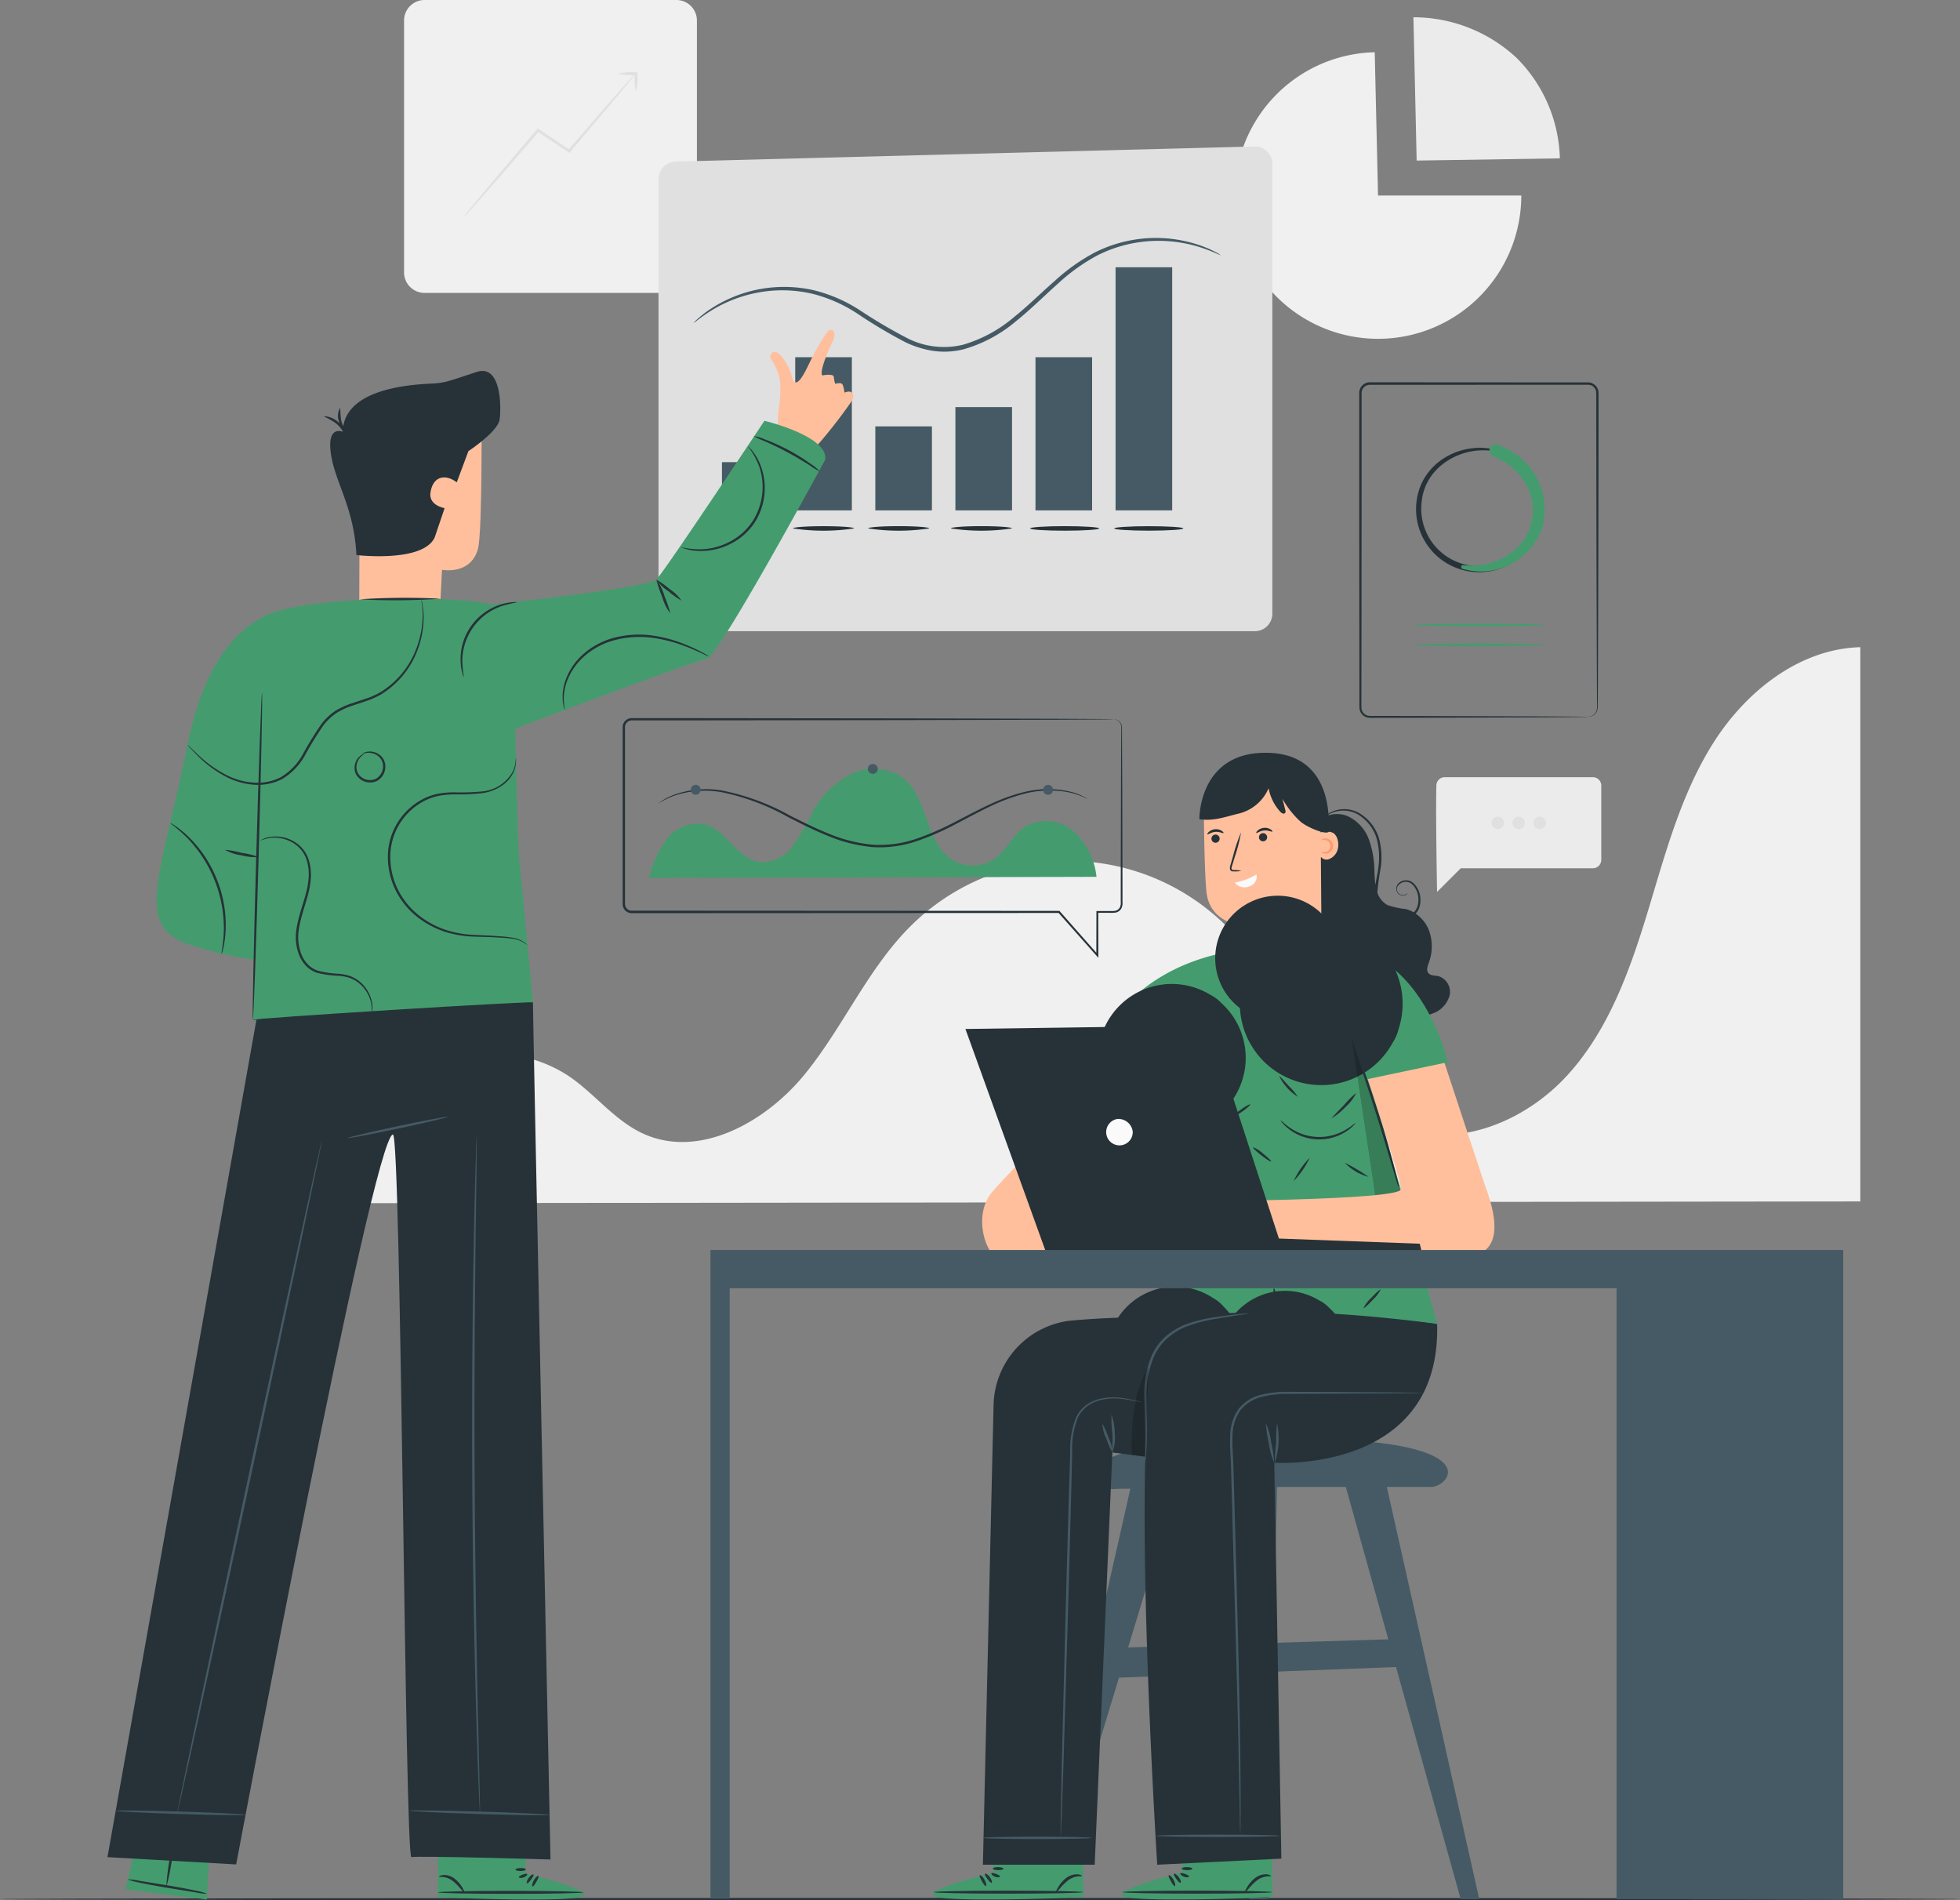 <svg xmlns="http://www.w3.org/2000/svg" width="262.49" height="254.453" viewBox="0 0 262.49 254.453">
  <rect x="0" y="0" width="262.49" height="254.453" fill="#808080" stroke="none"/>
  <g id="Grupo_973149" data-name="Grupo 973149" transform="translate(-713.305 -3548.519)">
    <g id="Grupo_973019" data-name="Grupo 973019" transform="translate(767.418 3548.519)">
      <path id="Rectángulo_308728" data-name="Rectángulo 308728" d="M2.746,0H36.474A2.746,2.746,0,0,1,39.22,2.746V36.475a2.746,2.746,0,0,1-2.746,2.746H2.747A2.747,2.747,0,0,1,0,36.474V2.746A2.746,2.746,0,0,1,2.746,0Z" fill="#f0f0f0"/>
      <path id="Trazado_650171" data-name="Trazado 650171" d="M835.031,3563.895h-.047a7.791,7.791,0,0,0-2.406.19,6.782,6.782,0,0,0,2.155.187c-.122.126-.3.313-.519.557l-1.907,2.139-6.277,7.225-2.65-1.772-1.372-.913-.139-.093-.109.127c-2.8,3.277-5.281,6.2-7.05,8.319l-2.073,2.507a7.6,7.6,0,0,0-.718.945,7.433,7.433,0,0,0,.824-.854l2.161-2.431c1.8-2.045,4.268-4.895,7.033-8.113l1.232.823c.956.635,1.888,1.257,2.79,1.856l.138.092.106-.125,6.286-7.434,1.822-2.211c.234-.29.4-.5.5-.642h.026a6.821,6.821,0,0,0,.188,2.171,7.6,7.6,0,0,0,.189-2.359v-.19Z" transform="translate(-803.959 -3554.216)" fill="#e0e0e0"/>
    </g>
    <g id="Grupo_973020" data-name="Grupo 973020" transform="translate(878.67 3550.833)">
      <path id="Trazado_650172" data-name="Trazado 650172" d="M995.205,3578.815h19.187a19.187,19.187,0,1,1-19.63-19.181Z" transform="translate(-976.019 -3554.952)" fill="#f0f0f0"/>
      <path id="Trazado_650173" data-name="Trazado 650173" d="M1014.461,3571.381l-.433-19.186a20.237,20.237,0,0,1,13.814,5.436,19.725,19.725,0,0,1,5.8,13.452Z" transform="translate(-990.103 -3552.195)" fill="#ebebeb"/>
    </g>
    <g id="Grupo_973022" data-name="Grupo 973022" transform="translate(905.637 3652.583)">
      <path id="Trazado_650174" data-name="Trazado 650174" d="M1018.894,3714.936c-.11,3.521.092,14.273.092,14.273l3.172-3.171h17.695a1.124,1.124,0,0,0,1.125-1.124v-9.945a1.124,1.124,0,0,0-1.125-1.124h-19.835A1.125,1.125,0,0,0,1018.894,3714.936Z" transform="translate(-1018.861 -3713.844)" fill="#ebebeb"/>
      <g id="Grupo_973021" data-name="Grupo 973021" transform="translate(7.42 5.284)">
        <path id="Trazado_650175" data-name="Trazado 650175" d="M1032.315,3723.072a.833.833,0,1,1-.832-.833A.833.833,0,0,1,1032.315,3723.072Z" transform="translate(-1030.649 -3722.239)" fill="#e0e0e0"/>
        <path id="Trazado_650176" data-name="Trazado 650176" d="M1036.771,3723.072a.833.833,0,1,1-.832-.833A.833.833,0,0,1,1036.771,3723.072Z" transform="translate(-1032.301 -3722.239)" fill="#e0e0e0"/>
        <path id="Trazado_650177" data-name="Trazado 650177" d="M1041.228,3723.072a.833.833,0,1,1-.833-.833A.833.833,0,0,1,1041.228,3723.072Z" transform="translate(-1033.952 -3722.239)" fill="#e0e0e0"/>
      </g>
    </g>
    <path id="Trazado_650178" data-name="Trazado 650178" d="M789.694,3760.634c.469-6.129,4.98-15.609,10.514-18.283a18.019,18.019,0,0,1,17.569,1.264c3.471,2.343,6.1,5.91,9.9,7.675,7.509,3.487,16.417-1.453,21.661-7.859s8.532-14.355,14.463-20.132a29.969,29.969,0,0,1,42.861,1.072c4.035,4.343,6.681,9.76,9.919,14.724s7.4,9.732,13.035,11.59c7.739,2.552,16.473-1.2,21.949-7.231s8.318-13.959,10.689-21.755,4.463-15.826,8.822-22.712,11.529-12.583,19.675-12.8V3760.4Z" transform="translate(-28.306 -51.012)" fill="#f0f0f0"/>
    <g id="Grupo_973023" data-name="Grupo 973023" transform="translate(713.305 3802.645)">
      <path id="Trazado_650179" data-name="Trazado 650179" d="M975.795,3952.409c0,.091-58.765.164-131.238.164-72.5,0-131.251-.074-131.251-.164s58.752-.163,131.251-.163C917.03,3952.245,975.795,3952.319,975.795,3952.409Z" transform="translate(-713.305 -3952.245)" fill="#263238"/>
    </g>
    <g id="Grupo_973024" data-name="Grupo 973024" transform="translate(895.324 3599.716)">
      <path id="Trazado_650180" data-name="Trazado 650180" d="M1033.121,3674.647a2.255,2.255,0,0,0,.377-.076,1.245,1.245,0,0,0,.771-.757,2.213,2.213,0,0,0,.07-.82q0-.465-.008-1.014c0-.735-.01-1.581-.015-2.532-.013-3.822-.03-9.331-.052-16.135-.006-3.407-.013-7.137-.02-11.141q0-3-.008-6.207,0-1.6,0-3.246c-.008-.537.016-1.128-.019-1.63a1.109,1.109,0,0,0-1.02-.914l-29.291.009a1.1,1.1,0,0,0-1.1,1.063q0,.968,0,1.927,0,1.924,0,3.824,0,3.8,0,7.476c0,4.9-.006,9.63-.009,14.134s-.011,8.783-.015,12.789q0,.751,0,1.489a5.739,5.739,0,0,0,.019.709,1.125,1.125,0,0,0,.844.89,3.248,3.248,0,0,0,.681.033l1.409,0,5.346.011,16.134.052,4.386.031,1.141.016c.258.006.389.017.389.017s-.131.01-.389.016l-1.141.016-4.386.031-16.134.052-5.346.011-1.409,0a3.45,3.45,0,0,1-.742-.038,1.391,1.391,0,0,1-1.044-1.1,5.688,5.688,0,0,1-.026-.757q0-.738,0-1.489c0-4.006-.01-8.285-.015-12.789s-.006-9.232-.009-14.134q0-3.676,0-7.476,0-1.9,0-3.824,0-.965,0-1.937a1.428,1.428,0,0,1,1.424-1.381l29.311.018a1.409,1.409,0,0,1,1.294,1.164c.043.6.011,1.122.02,1.682q0,1.645,0,3.246,0,3.2-.008,6.207c-.008,4-.014,7.734-.02,11.141-.022,6.8-.04,12.313-.052,16.135-.006.95-.011,1.8-.015,2.532q0,.548-.007,1.014a2.251,2.251,0,0,1-.09.842,1.272,1.272,0,0,1-.823.767A.976.976,0,0,1,1033.121,3674.647Z" transform="translate(-1002.476 -3629.855)" fill="#263238"/>
    </g>
    <g id="Grupo_973025" data-name="Grupo 973025" transform="translate(902.985 3608.436)">
      <path id="Trazado_650181" data-name="Trazado 650181" d="M1025.091,3643.963c-4.282-.95-8.98,1.375-10.183,5.786a8.442,8.442,0,0,0,16.174,4.827c1.527-4.526-1.377-9.4-5.754-10.845-.508-.167-.71.614-.219.794,3.731,1.367,6.413,5.4,5.3,9.43a7.692,7.692,0,0,1-15.011-3.255c.575-4.524,5.365-7.235,9.628-6.494.157.028.228-.208.067-.243Z" transform="translate(-1014.647 -3643.708)" fill="#263238"/>
    </g>
    <g id="Grupo_973026" data-name="Grupo 973026" transform="translate(908.998 3608.02)">
      <path id="Trazado_650182" data-name="Trazado 650182" d="M1024.376,3659.711a8.661,8.661,0,0,0,10.72-5.684,9.118,9.118,0,0,0-6.118-10.938c-1.034-.316-1.4,1.21-.438,1.587,3.794,1.485,6.308,5.6,4.808,9.632-1.333,3.588-5.265,5.321-8.906,4.907-.292-.033-.328.415-.067.5Z" transform="translate(-1024.2 -3643.047)" fill="#449c6e"/>
    </g>
    <g id="Grupo_973027" data-name="Grupo 973027" transform="translate(902.71 3632.045)">
      <path id="Trazado_650183" data-name="Trazado 650183" d="M1031.613,3681.379c0,.091-3.9.164-8.7.164s-8.7-.073-8.7-.164,3.9-.163,8.7-.163S1031.613,3681.289,1031.613,3681.379Z" transform="translate(-1014.211 -3681.216)" fill="#449c6e"/>
    </g>
    <g id="Grupo_973028" data-name="Grupo 973028" transform="translate(902.71 3634.684)">
      <path id="Trazado_650184" data-name="Trazado 650184" d="M1031.613,3685.573c0,.09-3.9.165-8.7.165s-8.7-.074-8.7-.165,3.9-.164,8.7-.164S1031.613,3685.483,1031.613,3685.573Z" transform="translate(-1014.211 -3685.409)" fill="#449c6e"/>
    </g>
    <g id="Grupo_973040" data-name="Grupo 973040" transform="translate(801.496 3568.129)">
      <path id="Trazado_650185" data-name="Trazado 650185" d="M853.413,3584.038v58.2a2.341,2.341,0,0,0,2.341,2.341h77.523a2.34,2.34,0,0,0,2.34-2.341v-60.222a2.34,2.34,0,0,0-2.4-2.34l-77.522,2.023A2.341,2.341,0,0,0,853.413,3584.038Z" transform="translate(-853.413 -3579.674)" fill="#e0e0e0"/>
      <g id="Grupo_973029" data-name="Grupo 973029" transform="translate(4.7 12.252)">
        <path id="Trazado_650186" data-name="Trazado 650186" d="M931.463,3601.435c-.03.061-.988-.495-2.868-1.089a18.435,18.435,0,0,0-8.226-.611,18,18,0,0,0-5.425,1.744,25.539,25.539,0,0,0-5.334,3.836c-1.749,1.544-3.485,3.3-5.488,4.916a18.917,18.917,0,0,1-7,3.79,10.581,10.581,0,0,1-4.09.247,13.231,13.231,0,0,1-3.789-1.17,66.227,66.227,0,0,1-6.348-3.775,19.787,19.787,0,0,0-5.971-2.677,17.713,17.713,0,0,0-5.679-.435,18.288,18.288,0,0,0-7.84,2.552c-1.682,1.028-2.476,1.8-2.52,1.747a3.841,3.841,0,0,1,.57-.56,13.593,13.593,0,0,1,1.825-1.389,17.889,17.889,0,0,1,13.763-2.407,20.127,20.127,0,0,1,6.145,2.689,67.859,67.859,0,0,0,6.306,3.712,10.8,10.8,0,0,0,7.48.875,18.5,18.5,0,0,0,6.78-3.666c1.971-1.584,3.715-3.325,5.49-4.872a25.684,25.684,0,0,1,5.478-3.866,18.166,18.166,0,0,1,13.952-.907,14.6,14.6,0,0,1,2.107.906A4.046,4.046,0,0,1,931.463,3601.435Z" transform="translate(-860.88 -3599.138)" fill="#455a64"/>
      </g>
      <g id="Grupo_973032" data-name="Grupo 973032" transform="translate(8.496 16.177)">
        <g id="Grupo_973030" data-name="Grupo 973030">
          <rect id="Rectángulo_308729" data-name="Rectángulo 308729" width="7.583" height="20.508" transform="translate(9.813 12.043)" fill="#455a64"/>
          <rect id="Rectángulo_308730" data-name="Rectángulo 308730" width="7.583" height="20.508" transform="translate(41.989 12.043)" fill="#455a64"/>
          <rect id="Rectángulo_308731" data-name="Rectángulo 308731" width="7.583" height="32.551" transform="translate(52.714)" fill="#455a64"/>
          <rect id="Rectángulo_308732" data-name="Rectángulo 308732" width="7.583" height="6.902" transform="translate(0 26.095)" fill="#455a64"/>
          <rect id="Rectángulo_308733" data-name="Rectángulo 308733" width="7.583" height="11.247" transform="translate(20.538 21.304)" fill="#455a64"/>
          <rect id="Rectángulo_308734" data-name="Rectángulo 308734" width="7.583" height="13.829" transform="translate(31.264 18.722)" fill="#455a64"/>
        </g>
      </g>
      <g id="Grupo_973039" data-name="Grupo 973039" transform="translate(8.567 50.839)">
        <g id="Grupo_973033" data-name="Grupo 973033" transform="translate(9.436 0.001)">
          <path id="Trazado_650188" data-name="Trazado 650188" d="M890.208,3660.748a27.734,27.734,0,0,1-8.193,0c0-.169,1.833-.3,4.1-.3S890.208,3660.579,890.208,3660.748Z" transform="translate(-882.015 -3660.443)" fill="#263238"/>
        </g>
        <g id="Grupo_973034" data-name="Grupo 973034" transform="translate(0 0.001)">
          <path id="Trazado_650189" data-name="Trazado 650189" d="M875.218,3660.748a27.739,27.739,0,0,1-8.194,0c0-.169,1.834-.3,4.1-.3S875.218,3660.579,875.218,3660.748Z" transform="translate(-867.024 -3660.443)" fill="#263238"/>
        </g>
        <g id="Grupo_973035" data-name="Grupo 973035" transform="translate(52.458 0.001)">
          <path id="Trazado_650190" data-name="Trazado 650190" d="M959.625,3660.748c0,.168-2.073.3-4.631.3s-4.631-.136-4.631-.3,2.073-.3,4.631-.3S959.625,3660.579,959.625,3660.748Z" transform="translate(-950.363 -3660.443)" fill="#263238"/>
        </g>
        <g id="Grupo_973036" data-name="Grupo 973036" transform="translate(41.193 0)">
          <ellipse id="Elipse_7757" data-name="Elipse 7757" cx="4.631" cy="0.305" rx="4.631" ry="0.305" fill="#263238"/>
        </g>
        <g id="Grupo_973037" data-name="Grupo 973037" transform="translate(30.581)">
          <path id="Trazado_650191" data-name="Trazado 650191" d="M923.8,3660.748a27.739,27.739,0,0,1-8.194,0c0-.169,1.834-.305,4.1-.305S923.8,3660.579,923.8,3660.748Z" transform="translate(-915.608 -3660.442)" fill="#263238"/>
        </g>
        <g id="Grupo_973038" data-name="Grupo 973038" transform="translate(19.499)">
          <path id="Trazado_650192" data-name="Trazado 650192" d="M906.2,3660.748a27.743,27.743,0,0,1-8.194,0c0-.169,1.835-.305,4.1-.305S906.2,3660.579,906.2,3660.748Z" transform="translate(-898.002 -3660.442)" fill="#263238"/>
        </g>
      </g>
    </g>
    <g id="Grupo_973041" data-name="Grupo 973041" transform="translate(796.698 3644.68)">
      <path id="Trazado_650193" data-name="Trazado 650193" d="M911.568,3701.445a.835.835,0,0,1,.13,0,1.013,1.013,0,0,1,.371.108,1.079,1.079,0,0,1,.454.446,1.676,1.676,0,0,1,.13.868c.008,1.337.018,3.289.031,5.8s.017,5.608.028,9.189q.006,2.689.013,5.741,0,.762,0,1.546,0,.392,0,.789a1.484,1.484,0,0,1-.152.831,1.165,1.165,0,0,1-.687.542,3.681,3.681,0,0,1-.848.048l-1.672,0,.118-.117c0,1.815.006,3.776.009,5.806v.334l-.222-.25-5.141-5.8.1.046-53.014.027h-3.7c-.211,0-.394.006-.629-.005a1.214,1.214,0,0,1-1.041-.838,1.259,1.259,0,0,1-.057-.347v-3.951q0-4.83,0-9.51t0-9.179l0-1.128a1.207,1.207,0,0,1,.66-1.027,1.252,1.252,0,0,1,.607-.131h1.657l4.349,0,30.443.035,20.524.052,5.579.031,1.451.016c.327.006.495.017.495.017s-.168.011-.495.017l-1.451.016-5.579.031-20.524.052-30.443.036-4.349,0h-1.657a.922.922,0,0,0-.467.1.9.9,0,0,0-.489.762v1.116q0,4.5,0,9.179t0,9.51v3.642a1.8,1.8,0,0,0,.043.556.89.89,0,0,0,.76.613c.173.008.4,0,.6,0h3.7l53.014.028h.062l.041.046,5.127,5.813-.221.083c0-2.03.006-3.99.009-5.806v-.118h.117l1.672,0a3.609,3.609,0,0,0,.786-.036.94.94,0,0,0,.555-.435,1.268,1.268,0,0,0,.126-.72q0-.4,0-.789,0-.784,0-1.546.007-3.048.013-5.741c.011-3.581.02-6.665.028-9.189s.024-4.468.031-5.8a1.64,1.64,0,0,0-.107-.845,1.061,1.061,0,0,0-.424-.44A1.285,1.285,0,0,0,911.568,3701.445Z" transform="translate(-845.791 -3701.289)" fill="#263238"/>
    </g>
    <path id="Trazado_650194" data-name="Trazado 650194" d="M851.4,3726.679a13.892,13.892,0,0,1,2.373-5.2,5.232,5.232,0,0,1,5.081-1.982c2.935.756,4.355,4.666,7.359,5.067a5.071,5.071,0,0,0,4.348-2.061,27.7,27.7,0,0,0,2.549-4.321,12.543,12.543,0,0,1,5.175-5.328,6.887,6.887,0,0,1,7.14.448c3.387,2.667,2.915,8.555,6.525,10.913a5.226,5.226,0,0,0,5.817-.173c1.6-1.186,2.423-3.239,4.107-4.3a5.635,5.635,0,0,1,6.426.737,9.64,9.64,0,0,1,3.026,6.054" transform="translate(-51.172 -60.608)" fill="#449c6e"/>
    <g id="Grupo_973042" data-name="Grupo 973042" transform="translate(801.446 3654.183)">
      <path id="Trazado_650195" data-name="Trazado 650195" d="M910.829,3717.689a.6.6,0,0,1-.148-.057l-.417-.2a10.954,10.954,0,0,0-1.672-.563,13.379,13.379,0,0,0-6.42.187,24.531,24.531,0,0,0-4.2,1.562c-1.466.68-2.986,1.508-4.6,2.35a36.609,36.609,0,0,1-5.245,2.325,15.307,15.307,0,0,1-6.1.852,20.251,20.251,0,0,1-5.979-1.51c-1.852-.741-3.56-1.622-5.187-2.439a31.107,31.107,0,0,0-8.986-3.394,12.846,12.846,0,0,0-6.4.467,12.259,12.259,0,0,0-2.136,1.051.585.585,0,0,1,.122-.1l.378-.267a8.777,8.777,0,0,1,1.591-.8,12.688,12.688,0,0,1,6.478-.577,30.767,30.767,0,0,1,9.086,3.353c1.633.811,3.335,1.681,5.171,2.411a20.112,20.112,0,0,0,5.885,1.482,15.088,15.088,0,0,0,5.977-.829,36.873,36.873,0,0,0,5.208-2.29c1.618-.833,3.149-1.652,4.629-2.327a24.287,24.287,0,0,1,4.256-1.54,13.194,13.194,0,0,1,6.507-.085A7.353,7.353,0,0,1,910.829,3717.689Z" transform="translate(-853.334 -3716.387)" fill="#263238"/>
    </g>
    <g id="Grupo_973043" data-name="Grupo 973043" transform="translate(805.812 3650.811)">
      <path id="Trazado_650196" data-name="Trazado 650196" d="M899.278,3711.691a.662.662,0,1,1-.662-.661A.662.662,0,0,1,899.278,3711.691Z" transform="translate(-874.233 -3711.029)" fill="#455a64"/>
      <path id="Trazado_650197" data-name="Trazado 650197" d="M861.593,3716.137a.662.662,0,1,1-.662-.662A.662.662,0,0,1,861.593,3716.137Z" transform="translate(-860.269 -3712.677)" fill="#455a64"/>
      <path id="Trazado_650198" data-name="Trazado 650198" d="M936.568,3716.143a.662.662,0,1,1-.661-.662A.662.662,0,0,1,936.568,3716.143Z" transform="translate(-888.051 -3712.678)" fill="#455a64"/>
    </g>
    <path id="Trazado_650199" data-name="Trazado 650199" d="M980.96,3861.009h5.9c2.748,0,8.647-7.236-23.357-6.409-21.037.542-22.418,3.648-21.353,5.461a2.617,2.617,0,0,0,2.462,1.229c.512-.037,1.193-.045,2-.042l-.5,2.22h0L934.4,3915.221l2.041-.177,8.646-28.5,16.5-.632.943,30.288h2.588l.624-30.447.079,0,1.744-.067,14.626-.562,8.664,31.078h2.483ZM946.315,3882.5l5.773-19.028.654-2.155h0c2.421,0,5.247-.055,8.075-.055l.647,20.763Zm21.755-.682h0l-.64.02-1.609.051.427-20.877h9.22l5.686,20.4Z" transform="translate(-81.926 -113.394)" fill="#455a64"/>
    <g id="Grupo_973044" data-name="Grupo 973044" transform="translate(838.235 3792.484)">
      <path id="Trazado_650200" data-name="Trazado 650200" d="M919.866,3942.873v-6.689l11.987-.081.1,10-.744.056c-3.306.214-16.826.628-19.042-.058C909.7,3945.339,919.866,3942.873,919.866,3942.873Z" transform="translate(-911.779 -3936.103)" fill="#449c6e"/>
    </g>
    <g id="Grupo_973046" data-name="Grupo 973046" transform="translate(838.338 3801.668)">
      <g id="Grupo_973045" data-name="Grupo 973045" transform="translate(0 0)">
        <path id="Trazado_650201" data-name="Trazado 650201" d="M911.944,3950.9c0,.113,4.484.2,10.014.2s10.015-.091,10.015-.2-4.483-.2-10.015-.2S911.944,3950.786,911.944,3950.9Z" transform="translate(-911.944 -3950.694)" fill="#263238"/>
      </g>
    </g>
    <g id="Grupo_973048" data-name="Grupo 973048" transform="translate(845.198 3799.391)">
      <g id="Grupo_973047" data-name="Grupo 973047" transform="translate(0 0)">
        <path id="Trazado_650202" data-name="Trazado 650202" d="M923.754,3948.3c.1-.052.014-.405-.244-.754s-.57-.535-.648-.457.084.375.32.7S923.653,3948.358,923.754,3948.3Z" transform="translate(-922.841 -3947.077)" fill="#263238"/>
      </g>
    </g>
    <g id="Grupo_973050" data-name="Grupo 973050" transform="translate(844.5 3799.596)">
      <g id="Grupo_973049" data-name="Grupo 973049" transform="translate(0 0)">
        <path id="Trazado_650203" data-name="Trazado 650203" d="M922.578,3948.866c.1-.039.05-.436-.186-.853s-.546-.668-.634-.6.062.412.279.8S922.472,3948.906,922.578,3948.866Z" transform="translate(-921.733 -3947.403)" fill="#263238"/>
      </g>
    </g>
    <g id="Grupo_973052" data-name="Grupo 973052" transform="translate(854.744 3799.479)">
      <g id="Grupo_973051" data-name="Grupo 973051" transform="translate(0)">
        <path id="Trazado_650204" data-name="Trazado 650204" d="M938.018,3949.565c.047.032.225-.144.485-.438a7.844,7.844,0,0,1,1.051-1.053,2.768,2.768,0,0,1,1.3-.567c.364-.048.6.008.624-.051.021-.043-.2-.21-.633-.237a2.388,2.388,0,0,0-1.536.531,4.378,4.378,0,0,0-1.035,1.207C938.066,3949.3,937.973,3949.533,938.018,3949.565Z" transform="translate(-938.007 -3947.216)" fill="#263238"/>
      </g>
    </g>
    <g id="Grupo_973054" data-name="Grupo 973054" transform="translate(846.064 3799.312)">
      <g id="Grupo_973053" data-name="Grupo 973053" transform="translate(0 0)">
        <path id="Trazado_650205" data-name="Trazado 650205" d="M924.227,3947c-.059.094.147.326.489.451s.65.083.665-.028-.225-.242-.525-.354S924.286,3946.9,924.227,3947Z" transform="translate(-924.217 -3946.951)" fill="#263238"/>
      </g>
    </g>
    <g id="Grupo_973056" data-name="Grupo 973056" transform="translate(846.262 3798.521)">
      <g id="Grupo_973055" data-name="Grupo 973055">
        <path id="Trazado_650206" data-name="Trazado 650206" d="M924.532,3945.888c-.011.113.308.208.713.214s.726-.082.719-.194-.327-.208-.714-.212S924.543,3945.776,924.532,3945.888Z" transform="translate(-924.532 -3945.695)" fill="#263238"/>
      </g>
    </g>
    <g id="Grupo_973057" data-name="Grupo 973057" transform="translate(863.539 3792.484)">
      <path id="Trazado_650207" data-name="Trazado 650207" d="M960.066,3942.873v-6.689l11.987-.081.1,10-.743.056c-3.307.214-16.827.628-19.043-.058C949.9,3945.339,960.066,3942.873,960.066,3942.873Z" transform="translate(-951.979 -3936.103)" fill="#449c6e"/>
    </g>
    <g id="Grupo_973059" data-name="Grupo 973059" transform="translate(863.642 3801.668)">
      <g id="Grupo_973058" data-name="Grupo 973058" transform="translate(0 0)">
        <path id="Trazado_650208" data-name="Trazado 650208" d="M952.144,3950.9c0,.113,4.484.2,10.014.2s10.015-.091,10.015-.2-4.483-.2-10.015-.2S952.144,3950.786,952.144,3950.9Z" transform="translate(-952.144 -3950.694)" fill="#263238"/>
      </g>
    </g>
    <g id="Grupo_973061" data-name="Grupo 973061" transform="translate(870.501 3799.391)">
      <g id="Grupo_973060" data-name="Grupo 973060" transform="translate(0 0)">
        <path id="Trazado_650209" data-name="Trazado 650209" d="M963.954,3948.3c.1-.052.014-.405-.244-.754s-.57-.535-.648-.457.084.375.32.7S963.854,3948.358,963.954,3948.3Z" transform="translate(-963.041 -3947.077)" fill="#263238"/>
      </g>
    </g>
    <g id="Grupo_973063" data-name="Grupo 973063" transform="translate(869.804 3799.596)">
      <g id="Grupo_973062" data-name="Grupo 973062" transform="translate(0 0)">
        <path id="Trazado_650210" data-name="Trazado 650210" d="M962.778,3948.866c.1-.039.05-.436-.186-.853s-.547-.668-.633-.6.061.412.278.8S962.672,3948.906,962.778,3948.866Z" transform="translate(-961.933 -3947.403)" fill="#263238"/>
      </g>
    </g>
    <g id="Grupo_973065" data-name="Grupo 973065" transform="translate(880.048 3799.479)">
      <g id="Grupo_973064" data-name="Grupo 973064" transform="translate(0)">
        <path id="Trazado_650211" data-name="Trazado 650211" d="M978.219,3949.565c.047.032.225-.144.484-.438a7.9,7.9,0,0,1,1.052-1.053,2.764,2.764,0,0,1,1.3-.567c.364-.048.6.008.624-.051.021-.043-.2-.21-.633-.237a2.387,2.387,0,0,0-1.536.531,4.384,4.384,0,0,0-1.035,1.207C978.266,3949.3,978.173,3949.533,978.219,3949.565Z" transform="translate(-978.208 -3947.216)" fill="#263238"/>
      </g>
    </g>
    <g id="Grupo_973067" data-name="Grupo 973067" transform="translate(871.368 3799.312)">
      <g id="Grupo_973066" data-name="Grupo 973066" transform="translate(0 0)">
        <path id="Trazado_650212" data-name="Trazado 650212" d="M964.427,3947c-.059.094.147.326.489.451s.65.083.666-.028-.225-.242-.525-.354S964.486,3946.9,964.427,3947Z" transform="translate(-964.417 -3946.951)" fill="#263238"/>
      </g>
    </g>
    <g id="Grupo_973069" data-name="Grupo 973069" transform="translate(871.566 3798.521)">
      <g id="Grupo_973068" data-name="Grupo 973068">
        <path id="Trazado_650213" data-name="Trazado 650213" d="M964.732,3945.888c-.011.113.308.208.713.214s.727-.082.719-.194-.327-.208-.713-.212S964.743,3945.776,964.732,3945.888Z" transform="translate(-964.732 -3945.695)" fill="#263238"/>
      </g>
    </g>
    <path id="Trazado_650214" data-name="Trazado 650214" d="M1008.7,3743.019c-.493-.109-1.105-.046-1.4-.458-.268-.374-.081-.888.075-1.322a6.27,6.27,0,0,0,.043-4.333,4.883,4.883,0,0,0-1.8-2.272,2.048,2.048,0,0,0,.3-.391,2.714,2.714,0,0,0,.34-1.375,3.034,3.034,0,0,0-.921-2.3,1.46,1.46,0,0,0-1.97-.025,1,1,0,0,0-.028,1.466.915.915,0,0,0,.957.12.447.447,0,0,0,.242-.24,1.14,1.14,0,0,1-.269.179.8.8,0,0,1-.771-1.4,1.26,1.26,0,0,1,1.691.075,2.814,2.814,0,0,1,.8,2.116,2.438,2.438,0,0,1-.315,1.229,1.771,1.771,0,0,1-.308.375,4.09,4.09,0,0,0-1.081-.442,10.576,10.576,0,0,1-2.441-.533,2.964,2.964,0,0,1-1.324-1.588c0-.074-.013-.146-.012-.22a31.2,31.2,0,0,1,.453-3.264,10.009,10.009,0,0,0-.085-3.127,5.87,5.87,0,0,0-3-4.218,4.1,4.1,0,0,0-3.5-.063,3.175,3.175,0,0,0-.809.537c-.059.058-.094.1-.13.136a2.887,2.887,0,0,0-.96.77l-1.943,17.485,14.224,8.694a10.607,10.607,0,0,0,3.242-.657,3.586,3.586,0,0,0,2.165-2.356A2.2,2.2,0,0,0,1008.7,3743.019Zm-9.34-18.311a5.487,5.487,0,0,0-2.889-3.142,3.755,3.755,0,0,0-2.876.05,3.664,3.664,0,0,1,.834-.483,4.034,4.034,0,0,1,3.341.153,5.67,5.67,0,0,1,2.805,4.068,9.827,9.827,0,0,1,.063,3.031c-.078.785-.3,1.58-.4,2.427a16.824,16.824,0,0,1-.133-1.8A13.1,13.1,0,0,0,999.363,3724.708Z" transform="translate(-102.729 -63.786)" fill="#263238"/>
    <g id="Grupo_973076" data-name="Grupo 973076" transform="translate(873.93 3649.316)">
      <path id="Trazado_650215" data-name="Trazado 650215" d="M987.339,3720.41a1.533,1.533,0,0,0-.556-.845,2.312,2.312,0,0,0-1.7-.076l-.033-4.012-7.846-6.359L973,3711.3a6.584,6.584,0,0,0-3.553,5.906c.031,3.235.112,7.623.325,10.113.366,4.278,4.7,4.631,4.7,4.631s.186,1.542.316,3.075c0,.008-.952,12.671,3.506,12.558,3.285-.083,5.493-6.99,6.428-10.621l.491-2v-.1l.017-.084-.018,0-.1-12.017.135.138a.93.93,0,0,0,1.036.126,1.917,1.917,0,0,0,1.03-1.1A2.394,2.394,0,0,0,987.339,3720.41Z" transform="translate(-968.841 -3708.826)" fill="#ffbf9d"/>
      <g id="Grupo_973071" data-name="Grupo 973071" transform="translate(1.062 10.234)">
        <path id="Trazado_650216" data-name="Trazado 650216" d="M971.057,3726.611a.548.548,0,1,0,.535-.562A.548.548,0,0,0,971.057,3726.611Z" transform="translate(-970.501 -3725.333)" fill="#263238"/>
        <g id="Grupo_973070" data-name="Grupo 973070">
          <path id="Trazado_650217" data-name="Trazado 650217" d="M970.184,3725.6c.073.07.469-.285,1.059-.331s1.039.227,1.1.148c.03-.036-.047-.165-.244-.294a1.456,1.456,0,0,0-1.723.147C970.2,3725.435,970.149,3725.575,970.184,3725.6Z" transform="translate(-970.174 -3724.913)" fill="#263238"/>
        </g>
      </g>
      <g id="Grupo_973073" data-name="Grupo 973073" transform="translate(7.613 10.041)">
        <path id="Trazado_650218" data-name="Trazado 650218" d="M981.164,3726.311a.548.548,0,1,0,.534-.562A.548.548,0,0,0,981.164,3726.311Z" transform="translate(-980.798 -3725.03)" fill="#263238"/>
        <g id="Grupo_973072" data-name="Grupo 973072">
          <path id="Trazado_650219" data-name="Trazado 650219" d="M980.593,3725.3c.072.069.469-.285,1.059-.331s1.04.227,1.1.146c.03-.036-.047-.164-.244-.293a1.457,1.457,0,0,0-1.722.147C980.611,3725.127,980.558,3725.268,980.593,3725.3Z" transform="translate(-980.583 -3724.606)" fill="#263238"/>
        </g>
      </g>
      <g id="Grupo_973074" data-name="Grupo 973074" transform="translate(4.078 10.654)">
        <path id="Trazado_650220" data-name="Trazado 650220" d="M976.5,3730.731a3.688,3.688,0,0,1-.971.077,1.01,1.01,0,0,1-.258-.017.373.373,0,0,1-.261-.209.959.959,0,0,1,.042-.624q.17-.591.356-1.239a21.522,21.522,0,0,1,1.063-3.14,21.654,21.654,0,0,1-.819,3.213l-.375,1.233a.838.838,0,0,0-.073.474c.031.105.175.125.327.129A3.736,3.736,0,0,1,976.5,3730.731Z" transform="translate(-974.966 -3725.579)" fill="#263238"/>
      </g>
      <path id="Trazado_650221" data-name="Trazado 650221" d="M978.927,3734.53a8.232,8.232,0,0,1-2.908,1.081,1.633,1.633,0,0,0,1.97.508A1.356,1.356,0,0,0,978.927,3734.53Z" transform="translate(-971.278 -3718.241)" fill="#fafafa"/>
      <path id="Trazado_650222" data-name="Trazado 650222" d="M977.422,3744.184a10.707,10.707,0,0,0,5.63-2.055s-1.21,3.177-5.511,3.1Z" transform="translate(-971.798 -3721.057)" fill="#ff9a6c"/>
      <path id="Trazado_650223" data-name="Trazado 650223" d="M968.488,3717.551c1.865.26,3.242-.251,5.069-.711a5.875,5.875,0,0,0,4.2-3.437,6.442,6.442,0,0,0,1.561,3.143c.175.192.5.37.658.161a.468.468,0,0,0,.019-.393q-.189-.749-.377-1.495a12.092,12.092,0,0,0,2.487,3.116c1.043.835,4.219,2.132,3.739.885-.121-.312.943-10.022-8.284-10.166S968.488,3717.551,968.488,3717.551Z" transform="translate(-968.488 -3708.654)" fill="#263238"/>
      <g id="Grupo_973075" data-name="Grupo 973075" transform="translate(16.347 11.452)">
        <path id="Trazado_650224" data-name="Trazado 650224" d="M994.464,3727.058c-.026-.027.16-.221.556-.21a1.032,1.032,0,0,1,0,2.062c-.4.009-.581-.185-.555-.212.023-.046.224.046.528-.019a.814.814,0,0,0,0-1.6C994.687,3727.012,994.486,3727.1,994.464,3727.058Z" transform="translate(-994.458 -3726.847)" fill="#ff9a6c"/>
      </g>
    </g>
    <path id="Trazado_650225" data-name="Trazado 650225" d="M992.4,3765.745l1.586-.321s-3.456-15.536-15.465-15.536c-.5,0-.98,0-1.443,0,0,0-.007.034-.016.081v.1l-.492,2c-.935,3.632-3.143,10.538-6.428,10.621-4.159.106-3.611-10.9-3.517-12.388a1.018,1.018,0,0,0-.3.08s-13.062.727-18.858,12.183l10.07,7.358,2.464-1.488s.8,16.2-.58,20.614c-1.565,4.989-3.981,10.51-3.981,10.51,11.077-.863,23.668-.37,37.1.871l-8.973-32.894A30.591,30.591,0,0,0,992.4,3765.745Z" transform="translate(-86.767 -74.617)" fill="#449c6e"/>
    <g id="Grupo_973096" data-name="Grupo 973096" transform="translate(868.185 3679.254)">
      <g id="Grupo_973077" data-name="Grupo 973077" transform="translate(16.632 19.278)">
        <path id="Trazado_650226" data-name="Trazado 650226" d="M995.794,3787.209c.014.015-.079.144-.28.351a5.637,5.637,0,0,1-.952.765,6.637,6.637,0,0,1-7.63-.277,5.621,5.621,0,0,1-.893-.832c-.185-.221-.269-.357-.254-.37.043-.04.449.452,1.282,1.012a6.879,6.879,0,0,0,7.375.269C995.313,3787.628,995.755,3787.167,995.794,3787.209Z" transform="translate(-985.784 -3786.844)" fill="#263238"/>
      </g>
      <g id="Grupo_973078" data-name="Grupo 973078" transform="translate(26.162 8.408)">
        <path id="Trazado_650227" data-name="Trazado 650227" d="M1007.224,3789.451a4,4,0,0,1-.274-.776c-.171-.567-.386-1.285-.642-2.14-.537-1.809-1.284-4.305-2.152-7.048s-1.7-5.216-2.3-7c-.282-.847-.519-1.557-.708-2.12a3.913,3.913,0,0,1-.221-.792,4.03,4.03,0,0,1,.342.748c.2.488.477,1.2.806,2.085.66,1.77,1.522,4.233,2.393,6.981s1.583,5.258,2.063,7.083c.24.914.424,1.656.541,2.17A3.948,3.948,0,0,1,1007.224,3789.451Z" transform="translate(-1000.925 -3769.574)" fill="#263238"/>
      </g>
      <g id="Grupo_973079" data-name="Grupo 973079" transform="translate(25.525 2.134)">
        <path id="Trazado_650228" data-name="Trazado 650228" d="M1002.95,3760.917a5.93,5.93,0,0,1-3.035-1.3,14.637,14.637,0,0,1,3.035,1.3Z" transform="translate(-999.913 -3759.606)" fill="#263238"/>
      </g>
      <g id="Grupo_973080" data-name="Grupo 973080" transform="translate(31.639 5.253)">
        <path id="Trazado_650229" data-name="Trazado 650229" d="M1009.646,3768.142a10.9,10.9,0,1,1,.75-1.737A5.551,5.551,0,0,1,1009.646,3768.142Z" transform="translate(-1009.626 -3764.562)" fill="#263238"/>
      </g>
      <g id="Grupo_973081" data-name="Grupo 973081" transform="translate(20.866 9.526)">
        <path id="Trazado_650230" data-name="Trazado 650230" d="M992.523,3774.531a14.936,14.936,0,0,1,1.542-3.18,7.114,7.114,0,0,1-1.542,3.18Z" transform="translate(-992.511 -3771.35)" fill="#263238"/>
      </g>
      <g id="Grupo_973082" data-name="Grupo 973082" transform="translate(16.426 13.355)">
        <path id="Trazado_650231" data-name="Trazado 650231" d="M987.956,3780.2a6.915,6.915,0,0,1-2.492-2.761c.075-.054.616.576,1.3,1.332A7.413,7.413,0,0,1,987.956,3780.2Z" transform="translate(-985.457 -3777.433)" fill="#263238"/>
      </g>
      <g id="Grupo_973083" data-name="Grupo 973083" transform="translate(23.377 15.604)">
        <path id="Trazado_650232" data-name="Trazado 650232" d="M999.871,3781.008a5.841,5.841,0,0,1-1.348,1.8,9.4,9.4,0,0,1-1.556,1.347l-.467.284.37-.372c.088-.088.144-.131.164-.117s0,.081-.057.193l-.1-.088c.22-.268.778-.817,1.406-1.474A11.548,11.548,0,0,1,999.871,3781.008Z" transform="translate(-996.5 -3781.005)" fill="#263238"/>
      </g>
      <g id="Grupo_973084" data-name="Grupo 973084" transform="translate(25.214 24.939)">
        <path id="Trazado_650233" data-name="Trazado 650233" d="M1002.617,3797.737a6.668,6.668,0,0,1-3.195-1.892,26.823,26.823,0,0,1,3.195,1.892Z" transform="translate(-999.419 -3795.836)" fill="#263238"/>
      </g>
      <g id="Grupo_973085" data-name="Grupo 973085" transform="translate(18.368 24.272)">
        <path id="Trazado_650234" data-name="Trazado 650234" d="M990.7,3794.779a11.06,11.06,0,0,1-2.153,3.124,11.078,11.078,0,0,1,2.153-3.124Z" transform="translate(-988.543 -3794.776)" fill="#263238"/>
      </g>
      <g id="Grupo_973086" data-name="Grupo 973086" transform="translate(12.919 22.871)">
        <path id="Trazado_650235" data-name="Trazado 650235" d="M982.32,3794.46c-.056.073-.645-.3-1.316-.821s-1.17-1.008-1.114-1.079a3.774,3.774,0,0,1,1.316.821C981.877,3793.905,982.375,3794.389,982.32,3794.46Z" transform="translate(-979.886 -3792.551)" fill="#263238"/>
      </g>
      <g id="Grupo_973087" data-name="Grupo 973087" transform="translate(10.16 17.133)">
        <path id="Trazado_650236" data-name="Trazado 650236" d="M977.893,3783.445c.053.074-.439.515-1.1.985s-1.236.791-1.289.717.439-.514,1.1-.985S977.841,3783.372,977.893,3783.445Z" transform="translate(-975.502 -3783.435)" fill="#263238"/>
      </g>
      <g id="Grupo_973088" data-name="Grupo 973088" transform="translate(9.703 10.894)">
        <path id="Trazado_650237" data-name="Trazado 650237" d="M976.558,3775.863c-.072.055-.527-.424-1.016-1.069s-.827-1.213-.755-1.267.528.424,1.017,1.069S976.63,3775.809,976.558,3775.863Z" transform="translate(-974.777 -3773.522)" fill="#263238"/>
      </g>
      <g id="Grupo_973089" data-name="Grupo 973089" transform="translate(22.691)">
        <path id="Trazado_650238" data-name="Trazado 650238" d="M995.424,3759.125a8.377,8.377,0,1,1,.923-1.376A4.278,4.278,0,0,1,995.424,3759.125Z" transform="translate(-995.411 -3756.216)" fill="#263238"/>
      </g>
      <g id="Grupo_973090" data-name="Grupo 973090" transform="translate(5.627 1.674)">
        <path id="Trazado_650239" data-name="Trazado 650239" d="M971.355,3760.764a9.893,9.893,0,1,1-1.44-1.078A5.031,5.031,0,0,1,971.355,3760.764Z" transform="translate(-968.301 -3758.876)" fill="#263238"/>
      </g>
      <g id="Grupo_973091" data-name="Grupo 973091" transform="translate(0 1.678)">
        <path id="Trazado_650240" data-name="Trazado 650240" d="M960.7,3758.885c.078.046-.155.583-.521,1.2s-.724,1.077-.8,1.032.156-.583.521-1.2S960.621,3758.84,960.7,3758.885Z" transform="translate(-959.361 -3758.882)" fill="#263238"/>
      </g>
      <g id="Grupo_973092" data-name="Grupo 973092" transform="translate(6.102 42.269)">
        <path id="Trazado_650241" data-name="Trazado 650241" d="M971.927,3825.3a9.162,9.162,0,1,1-1.343-1.1A4.686,4.686,0,0,1,971.927,3825.3Z" transform="translate(-969.055 -3823.369)" fill="#263238"/>
      </g>
      <g id="Grupo_973093" data-name="Grupo 973093" transform="translate(27.714 41.923)">
        <path id="Trazado_650242" data-name="Trazado 650242" d="M1005.691,3822.824a4.518,4.518,0,0,1-1.026,1.358c-.633.688-1.2,1.2-1.268,1.135a4.542,4.542,0,0,1,1.027-1.357C1005.057,3823.271,1005.624,3822.763,1005.691,3822.824Z" transform="translate(-1003.391 -3822.819)" fill="#263238"/>
      </g>
      <g id="Grupo_973094" data-name="Grupo 973094" transform="translate(15.672 41.766)">
        <path id="Trazado_650243" data-name="Trazado 650243" d="M984.3,3825.089c-.091-.023-.019-.579-.021-1.26s-.069-1.237.021-1.26.308.53.306,1.26S984.389,3825.114,984.3,3825.089Z" transform="translate(-984.259 -3822.569)" fill="#263238"/>
      </g>
      <g id="Grupo_973095" data-name="Grupo 973095" transform="translate(20.253 42.634)">
        <path id="Trazado_650244" data-name="Trazado 650244" d="M994.439,3825.721a8.831,8.831,0,1,1-1.365-1.021A4.526,4.526,0,0,1,994.439,3825.721Z" transform="translate(-991.537 -3823.948)" fill="#263238"/>
      </g>
    </g>
    <g id="Grupo_973097" data-name="Grupo 973097" transform="translate(868.668 3724.222)">
      <path id="Trazado_650245" data-name="Trazado 650245" d="M997.225,3829.249a1.652,1.652,0,0,1-.379-.008l-1.08-.084-3.967-.356c-3.348-.291-7.976-.7-13.1-.788s-9.772.031-13.13.16l-3.978.169-1.082.042a1.527,1.527,0,0,1-.379-.008,1.614,1.614,0,0,1,.375-.058l1.078-.1c.937-.079,2.3-.179,3.975-.274,3.359-.189,8.01-.354,13.147-.257s9.774.535,13.119.885c1.672.179,3.024.341,3.957.459l1.073.146A1.651,1.651,0,0,1,997.225,3829.249Z" transform="translate(-960.129 -3827.656)" fill="#263238"/>
    </g>
    <g id="Grupo_973098" data-name="Grupo 973098" transform="translate(894.351 3687.662)" opacity="0.2">
      <path id="Trazado_650246" data-name="Trazado 650246" d="M1000.93,3769.574l3.149,20.928s2.917-.026,3.447-.867Z" transform="translate(-1000.93 -3769.574)"/>
      <path id="Trazado_650247" data-name="Trazado 650247" d="M1000.93,3769.574l3.149,20.928s2.917-.026,3.447-.867Z" transform="translate(-1000.93 -3769.574)"/>
    </g>
    <g id="Grupo_973109" data-name="Grupo 973109" transform="translate(844.872 3724.338)">
      <path id="Trazado_650248" data-name="Trazado 650248" d="M953.565,3828.047c-7.408.573-11.457.063-19.6.827a11.636,11.636,0,0,0-10.109,11.265l-1.428,61.566H937.4l2.365-55.2,4.416.559c-.568,20.672,1.593,54.639,1.593,54.639l16.626-.812-.95-53.012s22.366,1.518,21.807-18.564C983.253,3829.317,965.64,3827.182,953.565,3828.047Z" transform="translate(-922.361 -3827.841)" fill="#263238"/>
      <g id="Grupo_973099" data-name="Grupo 973099" transform="translate(21.683 0.037)">
        <path id="Trazado_650249" data-name="Trazado 650249" d="M970.771,3827.908a8.47,8.47,0,0,1-1.133.194c-.73.109-1.786.267-3.084.505a19.032,19.032,0,0,0-4.44,1.18,8.851,8.851,0,0,0-2.26,1.445,7.285,7.285,0,0,0-1.712,2.291,12.827,12.827,0,0,0-1.068,5.464c.019,1.739.065,3.318.051,4.641s-.058,2.394-.108,3.133c-.026.369-.05.655-.072.849a1.014,1.014,0,0,1-.049.295,8.467,8.467,0,0,1-.006-1.149c.011-.739.025-1.807,0-3.127-.035-1.338-.076-2.907-.121-4.641a12.871,12.871,0,0,1,1.074-5.607,7.517,7.517,0,0,1,1.794-2.388,9.048,9.048,0,0,1,2.35-1.48,18.288,18.288,0,0,1,4.524-1.133c1.307-.209,2.372-.333,3.108-.4.368-.035.655-.057.85-.068A1.071,1.071,0,0,1,970.771,3827.908Z" transform="translate(-956.772 -3827.9)" fill="#455a64"/>
      </g>
      <g id="Grupo_973100" data-name="Grupo 973100" transform="translate(16.053 14.808)">
        <path id="Trazado_650250" data-name="Trazado 650250" d="M947.855,3851.366a12.185,12.185,0,0,1,.813,1.87,4.462,4.462,0,0,1,.508,1.99,12.222,12.222,0,0,1-.813-1.869A4.46,4.46,0,0,1,947.855,3851.366Z" transform="translate(-947.828 -3851.365)" fill="#455a64"/>
      </g>
      <g id="Grupo_973101" data-name="Grupo 973101" transform="translate(17.257 13.581)">
        <path id="Trazado_650251" data-name="Trazado 650251" d="M949.777,3849.416a7.639,7.639,0,0,1,.435,2.534,5.471,5.471,0,0,1-.328,2.553c-.1-.018.073-1.145,0-2.539A15.067,15.067,0,0,1,949.777,3849.416Z" transform="translate(-949.74 -3849.416)" fill="#455a64"/>
      </g>
      <g id="Grupo_973104" data-name="Grupo 973104" transform="translate(37.936 14.729)">
        <g id="Grupo_973102" data-name="Grupo 973102" transform="translate(0 0.008)">
          <path id="Trazado_650252" data-name="Trazado 650252" d="M982.609,3851.254a8.733,8.733,0,0,1,.727,2.62,16.175,16.175,0,0,1,.405,2.682,8.789,8.789,0,0,1-.727-2.621A16.321,16.321,0,0,1,982.609,3851.254Z" transform="translate(-982.592 -3851.254)" fill="#455a64"/>
        </g>
        <g id="Grupo_973103" data-name="Grupo 973103" transform="translate(1.201)">
          <path id="Trazado_650253" data-name="Trazado 650253" d="M984.816,3851.241a10.246,10.246,0,0,1-.29,5.311,25.249,25.249,0,0,1,.168-2.655A24.97,24.97,0,0,1,984.816,3851.241Z" transform="translate(-984.5 -3851.241)" fill="#455a64"/>
        </g>
      </g>
      <g id="Grupo_973105" data-name="Grupo 973105" transform="translate(0 70.103)">
        <path id="Trazado_650254" data-name="Trazado 650254" d="M936.974,3939.378c0,.09-3.28.163-7.325.163s-7.326-.073-7.326-.163,3.28-.165,7.326-.165S936.974,3939.287,936.974,3939.378Z" transform="translate(-922.324 -3939.213)" fill="#455a64"/>
      </g>
      <g id="Grupo_973106" data-name="Grupo 973106" transform="translate(23.166 69.829)">
        <path id="Trazado_650255" data-name="Trazado 650255" d="M975.792,3938.941c0,.091-3.731.164-8.332.164s-8.333-.073-8.333-.164,3.73-.163,8.333-.163S975.792,3938.851,975.792,3938.941Z" transform="translate(-959.127 -3938.778)" fill="#455a64"/>
      </g>
      <g id="Grupo_973107" data-name="Grupo 973107" transform="translate(33.163 10.543)">
        <path id="Trazado_650256" data-name="Trazado 650256" d="M1000.751,3844.738a.925.925,0,0,1-.212.017l-.623.016-2.393.028-8.8.043-6.075.02a14.367,14.367,0,0,0-3.322.383,5.255,5.255,0,0,0-2.915,1.806,6.043,6.043,0,0,0-1.071,3.458c-.064,1.271.071,2.578.121,3.919.073,2.673.149,5.44.226,8.274.316,11.337.58,21.6.677,29.033.05,3.716.066,6.722.063,8.8-.008,1.023-.013,1.825-.017,2.393-.005.259-.009.465-.013.622a1.034,1.034,0,0,1-.016.212.994.994,0,0,1-.018-.212c-.005-.157-.011-.363-.02-.622-.01-.569-.025-1.37-.045-2.392-.04-2.1-.1-5.1-.168-8.8-.155-7.429-.456-17.691-.772-29.028-.075-2.833-.149-5.6-.22-8.27-.046-1.329-.179-2.644-.112-3.946a6.335,6.335,0,0,1,1.145-3.627,5.539,5.539,0,0,1,3.08-1.9,14.53,14.53,0,0,1,3.39-.376l6.08.019,8.8.062,2.393.033.622.017A1.1,1.1,0,0,1,1000.751,3844.738Z" transform="translate(-975.009 -3844.591)" fill="#455a64"/>
      </g>
      <path id="Trazado_650257" data-name="Trazado 650257" d="M954.137,3851.113s-.582-7.461,2.218-11.75l-.444,11.973Z" transform="translate(-934.094 -3832.111)" opacity="0.2"/>
      <g id="Grupo_973108" data-name="Grupo 973108" transform="translate(10.468 11.286)">
        <path id="Trazado_650258" data-name="Trazado 650258" d="M949.738,3846.392a.683.683,0,0,1-.169-.02l-.49-.091c-.43-.078-1.062-.206-1.885-.3a8.068,8.068,0,0,0-2.975.174,5.08,5.08,0,0,0-1.669.784,4.191,4.191,0,0,0-1.294,1.584,11.537,11.537,0,0,0-.743,4.712c-.043,1.748-.089,3.614-.138,5.576-.1,3.93-.218,8.247-.339,12.778-.268,9.055-.511,17.251-.687,23.214-.1,2.951-.187,5.346-.246,7.033-.035.811-.064,1.451-.084,1.912-.012.2-.022.366-.03.5a.732.732,0,0,1-.021.17.657.657,0,0,1-.013-.17c0-.131,0-.3,0-.5.006-.462.013-1.1.022-1.914.034-1.688.082-4.085.142-7.036.152-5.964.361-14.16.591-23.217.129-4.531.253-8.846.364-12.776.06-1.962.116-3.828.169-5.576a11.651,11.651,0,0,1,.807-4.806,4.375,4.375,0,0,1,1.379-1.651,5.235,5.235,0,0,1,1.744-.793,8.009,8.009,0,0,1,3.037-.124,18.88,18.88,0,0,1,1.884.359l.483.121A.614.614,0,0,1,949.738,3846.392Z" transform="translate(-938.955 -3845.77)" fill="#455a64"/>
      </g>
    </g>
    <path id="Trazado_650259" data-name="Trazado 650259" d="M942.4,3771.331s-15.81,15.851-18.826,19.4c-2.572,3.025-.894,8.737,1.26,8.983s37-.228,37-.228l-.462-7.128s-22.568.1-23.232-.315,13.054-14.282,13.054-14.282Z" transform="translate(-77.432 -82.563)" fill="#ffbf9d"/>
    <path id="Trazado_650260" data-name="Trazado 650260" d="M1000.007,3774.621s4.8,14.556,5.384,16.277,3.563,9-2.1,9.607-36.071,0-36.071,0l-2.262-7.356s29.389-.074,29.24-1.644-4.464-14.718-4.464-14.718Z" transform="translate(-93.25 -83.782)" fill="#ffbf9d"/>
    <g id="Grupo_973110" data-name="Grupo 973110" transform="translate(842.598 3685.832)">
      <path id="Trazado_650261" data-name="Trazado 650261" d="M918.711,3767.131l10.922,30.254,50.276-.021-.349-1.479-18.864-.693-9.286-28.526Z" transform="translate(-918.711 -3766.667)" fill="#263238"/>
      <path id="Trazado_650262" data-name="Trazado 650262" d="M952.253,3788.26a1.779,1.779,0,1,1-2.09-1.719A1.926,1.926,0,0,1,952.253,3788.26Z" transform="translate(-929.844 -3774.022)" fill="#fafafa"/>
    </g>
    <path id="Trazado_650263" data-name="Trazado 650263" d="M985.812,3814.422H864.467v86.855h2.575v-81.738h118.77v81.8h30.357v-86.917Z" transform="translate(-56.013 -98.531)" fill="#455a64"/>
    <g id="Grupo_973111" data-name="Grupo 973111" transform="translate(771.926 3792.777)">
      <path id="Trazado_650264" data-name="Trazado 650264" d="M818.181,3943.147v-6.5l-11.65-.077-.1,9.721.722.053c3.213.208,16.353.61,18.506-.056C828.065,3945.542,818.181,3943.147,818.181,3943.147Z" transform="translate(-806.435 -3936.568)" fill="#449c6e"/>
    </g>
    <g id="Grupo_973113" data-name="Grupo 973113" transform="translate(771.965 3801.702)">
      <g id="Grupo_973112" data-name="Grupo 973112" transform="translate(0 0)">
        <path id="Trazado_650265" data-name="Trazado 650265" d="M825.962,3950.946c0,.11-4.357.2-9.732.2s-9.732-.089-9.732-.2,4.356-.2,9.732-.2S825.962,3950.836,825.962,3950.946Z" transform="translate(-806.497 -3950.747)" fill="#263238"/>
      </g>
    </g>
    <g id="Grupo_973115" data-name="Grupo 973115" transform="translate(783.838 3799.489)">
      <g id="Grupo_973114" data-name="Grupo 973114" transform="translate(0 0)">
        <path id="Trazado_650266" data-name="Trazado 650266" d="M825.4,3948.425c-.1-.05-.014-.394.237-.732s.554-.521.63-.444-.082.364-.311.678S825.5,3948.477,825.4,3948.425Z" transform="translate(-825.359 -3947.231)" fill="#263238"/>
      </g>
    </g>
    <g id="Grupo_973117" data-name="Grupo 973117" transform="translate(784.57 3799.688)">
      <g id="Grupo_973116" data-name="Grupo 973116" transform="translate(0)">
        <path id="Trazado_650267" data-name="Trazado 650267" d="M826.573,3948.971c-.1-.038-.049-.424.18-.828s.531-.65.616-.583-.059.4-.271.777S826.676,3949.01,826.573,3948.971Z" transform="translate(-826.524 -3947.548)" fill="#263238"/>
      </g>
    </g>
    <g id="Grupo_973119" data-name="Grupo 973119" transform="translate(772.114 3799.574)">
      <g id="Grupo_973118" data-name="Grupo 973118">
        <path id="Trazado_650268" data-name="Trazado 650268" d="M810.094,3949.649c-.045.032-.219-.139-.471-.425a7.635,7.635,0,0,0-1.022-1.023,2.668,2.668,0,0,0-1.26-.551c-.354-.048-.587.007-.606-.05s.2-.205.615-.23a2.31,2.31,0,0,1,1.492.517,4.239,4.239,0,0,1,1.007,1.172C810.049,3949.394,810.139,3949.619,810.094,3949.649Z" transform="translate(-806.734 -3947.367)" fill="#263238"/>
      </g>
    </g>
    <g id="Grupo_973121" data-name="Grupo 973121" transform="translate(782.789 3799.412)">
      <g id="Grupo_973120" data-name="Grupo 973120" transform="translate(0 0)">
        <path id="Trazado_650269" data-name="Trazado 650269" d="M824.816,3947.157c.057.093-.143.318-.475.44s-.631.08-.647-.028.219-.236.51-.344S824.759,3947.063,824.816,3947.157Z" transform="translate(-823.693 -3947.109)" fill="#263238"/>
      </g>
    </g>
    <g id="Grupo_973123" data-name="Grupo 973123" transform="translate(782.337 3798.644)">
      <g id="Grupo_973122" data-name="Grupo 973122" transform="translate(0)">
        <path id="Trazado_650270" data-name="Trazado 650270" d="M824.368,3946.077c.011.109-.3.2-.694.208s-.706-.08-.7-.189.317-.2.693-.207S824.357,3945.969,824.368,3946.077Z" transform="translate(-822.976 -3945.889)" fill="#263238"/>
      </g>
    </g>
    <path id="Trazado_650271" data-name="Trazado 650271" d="M878.193,3631.444l.108-1.967a16.781,16.781,0,0,0,.249-3.3,4.848,4.848,0,0,0-.29-1.616,7.425,7.425,0,0,0-.884-1.845.635.635,0,0,1,.555-1.065c.554.142,1.689,1.458,2.2,3.422s1.837-.943,2.338-1.994,2.2-4.229,2.649-4.331c.653-.15.933.522.408,1.561s-1.88,4.26-1.312,4.5a3.012,3.012,0,0,1,1.241-.053.326.326,0,0,1,.257.276,3.82,3.82,0,0,0,.183.9s.782-.251.978.081a3.445,3.445,0,0,1,.254,1.095s.594-.264.907-.06c.677.44-.052,1.365-.052,1.365a66.393,66.393,0,0,1-5.245,6.6l-4.577-3.682" transform="translate(-60.736 -26.015)" fill="#ffbf9d"/>
    <g id="Grupo_973124" data-name="Grupo 973124" transform="translate(756.705 3598.188)">
      <path id="Trazado_650272" data-name="Trazado 650272" d="M789.817,3636.907l-.077,25.107,10.772.513.311-6.106s3.826.76,4.813-2.793c.631-2.27.473-19.81.473-19.81Z" transform="translate(-785.028 -3629.796)" fill="#ffbf9d"/>
      <path id="Trazado_650273" data-name="Trazado 650273" d="M802.716,3627.557c-3.276,1.062-4.067,1.416-5.536,1.533-1.409.113-11.447.121-12.357,5.747a4.1,4.1,0,0,1-.283-.827,14.135,14.135,0,0,1-.123-1.662,2.085,2.085,0,0,0-.2,1.736,2.9,2.9,0,0,0,.108.363c-.065-.067-.128-.135-.2-.2a3.169,3.169,0,0,0-1.273-.677c-.361-.089-.593-.069-.6-.03a8.6,8.6,0,0,1,1.657.954,4.246,4.246,0,0,1,.847,1c0,.026-.005.049-.005.075,0,0-2.147-.944-1.582,2.948s3.108,7.194,3.418,13.562c0,0,8.9,1.062,10.48-2.358l1.329-3.924s-2.141-.348-1.892-2.07c.344-2.382,2.165-2.443,3.52-1.382l1.56-4.183s3.955-2.594,4.18-4.245S805.992,3626.5,802.716,3627.557Z" transform="translate(-782.253 -3627.428)" fill="#263238"/>
    </g>
    <path id="Trazado_650274" data-name="Trazado 650274" d="M741.6,3939.3l-1.578,7.023,10.875,1.344.389-6.958Z" transform="translate(-9.899 -144.804)" fill="#449c6e"/>
    <g id="Grupo_973125" data-name="Grupo 973125" transform="translate(735.544 3794.841)">
      <path id="Trazado_650275" data-name="Trazado 650275" d="M749.7,3939.847a32.164,32.164,0,0,1-1.039,6.4,32.024,32.024,0,0,1,1.039-6.4Z" transform="translate(-748.636 -3939.847)" fill="#263238"/>
    </g>
    <g id="Grupo_973126" data-name="Grupo 973126" transform="translate(730.396 3800.144)">
      <path id="Trazado_650276" data-name="Trazado 650276" d="M751.1,3950.227a8.543,8.543,0,0,1-1.575-.2l-3.772-.612c-1.474-.246-2.805-.492-3.762-.707a6.967,6.967,0,0,1-1.531-.426,8.474,8.474,0,0,1,1.574.2l3.774.611c1.473.246,2.8.494,3.762.708A6.93,6.93,0,0,1,751.1,3950.227Z" transform="translate(-740.458 -3948.273)" fill="#263238"/>
    </g>
    <g id="Grupo_973133" data-name="Grupo 973133" transform="translate(727.697 3682.644)">
      <path id="Trazado_650277" data-name="Trazado 650277" d="M756.292,3763.042l-20.123,113.1,17.236.977s18.306-97.489,20.994-97.732c1.125-.1,1.577,96.961,2.482,96.755s18.62.315,18.62.315-2.4-114.851-2.355-114.853Z" transform="translate(-736.169 -3761.602)" fill="#263238"/>
      <g id="Grupo_973132" data-name="Grupo 973132" transform="translate(1.104 15.399)">
        <g id="Grupo_973127" data-name="Grupo 973127" transform="translate(31.071)">
          <path id="Trazado_650278" data-name="Trazado 650278" d="M800.695,3786.075c.019.088-2.968.8-6.671,1.584s-6.721,1.353-6.739,1.265,2.967-.8,6.671-1.585S800.676,3785.986,800.695,3786.075Z" transform="translate(-787.285 -3786.066)" fill="#455a64"/>
        </g>
        <g id="Grupo_973128" data-name="Grupo 973128" transform="translate(0 92.891)">
          <path id="Trazado_650279" data-name="Trazado 650279" d="M755.313,3934.226c0,.09-3.9.043-8.7-.106s-8.693-.343-8.69-.434,3.9-.043,8.7.106S755.316,3934.135,755.313,3934.226Z" transform="translate(-737.923 -3933.641)" fill="#455a64"/>
        </g>
        <g id="Grupo_973129" data-name="Grupo 973129" transform="translate(39.321 92.88)">
          <path id="Trazado_650280" data-name="Trazado 650280" d="M819.169,3934.227c0,.091-4.208.039-9.393-.116s-9.387-.353-9.384-.443,4.207-.039,9.393.115S819.171,3934.137,819.169,3934.227Z" transform="translate(-800.392 -3933.623)" fill="#455a64"/>
        </g>
        <g id="Grupo_973130" data-name="Grupo 973130" transform="translate(8.252 3.14)">
          <path id="Trazado_650281" data-name="Trazado 650281" d="M770.4,3791.055c.089.019-4.175,20.2-9.522,45.059s-9.755,45.013-9.843,44.993,4.175-20.19,9.523-45.062S770.311,3791.036,770.4,3791.055Z" transform="translate(-751.033 -3791.055)" fill="#455a64"/>
        </g>
        <g id="Grupo_973131" data-name="Grupo 973131" transform="translate(47.732 2.655)">
          <path id="Trazado_650282" data-name="Trazado 650282" d="M814.805,3880.833a1.237,1.237,0,0,1-.024-.233c-.01-.171-.022-.4-.038-.685-.027-.621-.065-1.507-.113-2.636-.094-2.29-.207-5.6-.326-9.7-.239-8.191-.473-19.51-.535-32.014s.067-23.829.227-32.023c.08-4.1.161-7.411.232-9.7l.088-2.638c.013-.288.024-.514.031-.685a1.327,1.327,0,0,1,.021-.233,1.182,1.182,0,0,1,.012.234c0,.171,0,.4,0,.687-.006.623-.015,1.508-.027,2.638-.03,2.31-.074,5.619-.128,9.7-.1,8.193-.189,19.513-.131,32.018s.259,23.818.439,32.01c.093,4.082.169,7.392.222,9.7.022,1.131.04,2.016.052,2.638,0,.288,0,.515.005.686A1.229,1.229,0,0,1,814.805,3880.833Z" transform="translate(-813.755 -3790.284)" fill="#455a64"/>
        </g>
      </g>
    </g>
    <path id="Trazado_650283" data-name="Trazado 650283" d="M828.027,3638.033s-13.344,20.129-14.475,21.26-22.031,3.327-22.031,3.327c-6.416-1.448-27.161-.971-31.081,1.916h0c-3.389,1.875-7.51,6.265-9.631,16.7-3.619,17.8-7.237,24.359,0,26.847a47.655,47.655,0,0,0,8.911,2.1l-.2,8.057,37.513-2.331-1.92-20.007c-.225-5.618-.331-11.473-.469-16.658,2.346-.89,24.163-9.146,25.661-9.361,1.583-.226,15.866-26.647,15.866-26.647C836.621,3640.068,828.027,3638.033,828.027,3638.033Z" transform="translate(-12.348 -33.17)" fill="#449c6e"/>
    <g id="Grupo_973134" data-name="Grupo 973134" transform="translate(747.148 3641.293)">
      <path id="Trazado_650284" data-name="Trazado 650284" d="M768.318,3695.909c.091,0-.111,9.8-.449,21.891s-.686,21.887-.776,21.884.11-9.8.449-21.893S768.228,3695.906,768.318,3695.909Z" transform="translate(-767.071 -3695.909)" fill="#263238"/>
    </g>
    <g id="Grupo_973135" data-name="Grupo 973135" transform="translate(801.195 3626.122)">
      <path id="Trazado_650285" data-name="Trazado 650285" d="M854.821,3676.339a6.515,6.515,0,0,1-1.093-2.209,16.519,16.519,0,0,1-.786-2.323,6.525,6.525,0,0,1,1.093,2.208A16.469,16.469,0,0,1,854.821,3676.339Z" transform="translate(-852.935 -3671.805)" fill="#263238"/>
    </g>
    <g id="Grupo_973136" data-name="Grupo 973136" transform="translate(801.198 3626.119)">
      <path id="Trazado_650286" data-name="Trazado 650286" d="M856.32,3674.624a11.172,11.172,0,0,1-1.789-1.28,5.674,5.674,0,0,1-1.586-1.538,11.237,11.237,0,0,1,1.789,1.281A5.689,5.689,0,0,1,856.32,3674.624Z" transform="translate(-852.94 -3671.802)" fill="#263238"/>
    </g>
    <g id="Grupo_973137" data-name="Grupo 973137" transform="translate(814.259 3606.908)">
      <path id="Trazado_650287" data-name="Trazado 650287" d="M882.527,3646.018a7.945,7.945,0,0,1-1.265-.76c-.766-.488-1.834-1.142-3.052-1.8s-2.357-1.178-3.187-1.544a7.97,7.97,0,0,1-1.334-.631,5.646,5.646,0,0,1,1.421.416,26.518,26.518,0,0,1,6.282,3.364A5.693,5.693,0,0,1,882.527,3646.018Z" transform="translate(-873.69 -3641.281)" fill="#263238"/>
    </g>
    <g id="Grupo_973138" data-name="Grupo 973138" transform="translate(743.412 3662.281)">
      <path id="Trazado_650288" data-name="Trazado 650288" d="M765.669,3730.252a7.362,7.362,0,0,1-2.32-.238,6.214,6.214,0,0,1-2.213-.744,12.862,12.862,0,0,1,2.28.423A9.683,9.683,0,0,1,765.669,3730.252Z" transform="translate(-761.135 -3729.252)" fill="#263238"/>
    </g>
    <g id="Grupo_973139" data-name="Grupo 973139" transform="translate(774.981 3629.139)">
      <path id="Trazado_650289" data-name="Trazado 650289" d="M818.906,3676.626a18.689,18.689,0,0,0-2.012.473,7.8,7.8,0,0,0-5.364,7.519,18.676,18.676,0,0,0,.208,2.055,1.634,1.634,0,0,1-.2-.527,6.731,6.731,0,0,1-.237-1.523,7.656,7.656,0,0,1,5.525-7.746,6.719,6.719,0,0,1,1.518-.272A1.642,1.642,0,0,1,818.906,3676.626Z" transform="translate(-811.288 -3676.599)" fill="#263238"/>
    </g>
    <g id="Grupo_973140" data-name="Grupo 973140" transform="translate(747.17 3682.725)">
      <path id="Trazado_650290" data-name="Trazado 650290" d="M804.619,3761.743c.006.09-8.388.686-18.746,1.33s-18.761,1.092-18.767,1,8.386-.685,18.747-1.329S804.613,3761.653,804.619,3761.743Z" transform="translate(-767.106 -3761.731)" fill="#263238"/>
    </g>
    <g id="Grupo_973141" data-name="Grupo 973141" transform="translate(738.422 3628.771)">
      <path id="Trazado_650291" data-name="Trazado 650291" d="M784.526,3676.014a2.586,2.586,0,0,1,.111.467c.028.155.076.345.1.573s.046.5.073.792a12.28,12.28,0,0,1-.812,4.983,11.776,11.776,0,0,1-4.673,5.788,7.6,7.6,0,0,1-.956.514,8.855,8.855,0,0,1-1.022.424c-.7.252-1.423.466-2.14.72a9.64,9.64,0,0,0-2.078.972,7.453,7.453,0,0,0-1.7,1.608,43.23,43.23,0,0,0-2.48,4.021,8.487,8.487,0,0,1-3.081,3.207,7.112,7.112,0,0,1-3.959.733,9.473,9.473,0,0,1-3.376-.964,15.242,15.242,0,0,1-4.067-3c-.424-.422-.737-.763-.949-.994a2.465,2.465,0,0,1-.308-.368,2.636,2.636,0,0,1,.355.322l.99.947a15.915,15.915,0,0,0,4.079,2.882,9.309,9.309,0,0,0,3.3.9,6.867,6.867,0,0,0,3.793-.728,8.236,8.236,0,0,0,2.951-3.11,42.356,42.356,0,0,1,2.5-4.054,7.735,7.735,0,0,1,1.784-1.678,9.914,9.914,0,0,1,2.148-1l2.141-.712a8.493,8.493,0,0,0,1-.409,7.239,7.239,0,0,0,.928-.492,11.642,11.642,0,0,0,4.614-5.615,12.656,12.656,0,0,0,.9-4.893q-.024-.438-.043-.787c-.017-.228-.054-.418-.071-.573A2.683,2.683,0,0,1,784.526,3676.014Z" transform="translate(-753.208 -3676.014)" fill="#263238"/>
    </g>
    <g id="Grupo_973142" data-name="Grupo 973142" transform="translate(765.251 3650.038)">
      <path id="Trazado_650292" data-name="Trazado 650292" d="M814.525,3734.816a4.881,4.881,0,0,1-.419-.268,3.859,3.859,0,0,0-1.3-.531,18.6,18.6,0,0,0-2.241-.2c-.874-.071-1.876-.078-2.988-.118a14.773,14.773,0,0,1-3.614-.507,12.145,12.145,0,0,1-3.779-1.818,10.553,10.553,0,0,1-3.089-3.452,10.08,10.08,0,0,1-1.266-4.806,8.712,8.712,0,0,1,4.78-7.889,7.937,7.937,0,0,1,2.066-.689,12.549,12.549,0,0,1,2.036-.167,30.029,30.029,0,0,0,3.611-.107,5.227,5.227,0,0,0,4.209-2.622,3.991,3.991,0,0,0,.39-1.348c.038-.322.033-.494.05-.494s.011.042.016.126a2.748,2.748,0,0,1,0,.374,3.757,3.757,0,0,1-.341,1.4,4.47,4.47,0,0,1-1.474,1.732,6.156,6.156,0,0,1-2.818,1.065,28.945,28.945,0,0,1-3.638.148,12.54,12.54,0,0,0-1.988.18,7.68,7.68,0,0,0-1.983.676,8.433,8.433,0,0,0-4.588,7.617,9.81,9.81,0,0,0,1.22,4.653,10.314,10.314,0,0,0,2.985,3.363,12,12,0,0,0,3.677,1.8,14.7,14.7,0,0,0,3.55.535c1.1.056,2.111.079,2.993.167a17.185,17.185,0,0,1,2.253.258,3.663,3.663,0,0,1,1.306.6,3.049,3.049,0,0,1,.293.233C814.5,3734.781,814.529,3734.812,814.525,3734.816Z" transform="translate(-795.83 -3709.8)" fill="#263238"/>
    </g>
    <g id="Grupo_973143" data-name="Grupo 973143" transform="translate(748.129 3660.521)">
      <path id="Trazado_650293" data-name="Trazado 650293" d="M783.6,3750.208a6.5,6.5,0,0,0-.073-1.349,4.721,4.721,0,0,0-1.938-2.982,4.381,4.381,0,0,0-1.073-.523,6.526,6.526,0,0,0-1.286-.238,13.815,13.815,0,0,1-2.949-.4,3.756,3.756,0,0,1-1.413-.854,4.576,4.576,0,0,1-.959-1.423,6.588,6.588,0,0,1-.41-3.52c.351-2.422,1.414-4.506,1.6-6.557a6.464,6.464,0,0,0-.256-2.851,4.106,4.106,0,0,0-1.461-1.974,4.8,4.8,0,0,0-3.451-.883,6.946,6.946,0,0,0-1.3.365,3.118,3.118,0,0,1,1.28-.491,4.826,4.826,0,0,1,3.606.822,4.313,4.313,0,0,1,1.58,2.07,6.671,6.671,0,0,1,.3,2.974c-.182,2.121-1.242,4.229-1.576,6.569a6.31,6.31,0,0,0,.38,3.349,4.267,4.267,0,0,0,.883,1.326,3.463,3.463,0,0,0,1.291.792,13.907,13.907,0,0,0,2.88.415,6.838,6.838,0,0,1,1.335.268,4.6,4.6,0,0,1,1.128.574,4.765,4.765,0,0,1,1.932,3.152,3.856,3.856,0,0,1,.02,1.021A1.466,1.466,0,0,1,783.6,3750.208Z" transform="translate(-768.629 -3726.456)" fill="#263238"/>
    </g>
    <g id="Grupo_973144" data-name="Grupo 973144" transform="translate(760.787 3649.14)">
      <path id="Trazado_650294" data-name="Trazado 650294" d="M789.794,3708.676c-.009-.014.13-.134.443-.227a2.172,2.172,0,0,1,2.153.645,1.911,1.911,0,0,1,.458,1.022,2.2,2.2,0,0,1-1.089,2.2,2.177,2.177,0,0,1-2.425-.379,1.84,1.84,0,0,1-.555-.975,2.041,2.041,0,0,1,.045-.968,2,2,0,0,1,.784-1.115c.274-.18.457-.2.461-.189s-.153.094-.384.291a2.024,2.024,0,0,0-.637,1.072,1.665,1.665,0,0,0,.49,1.662,1.9,1.9,0,0,0,2.068.31,1.925,1.925,0,0,0,.941-1.874,1.745,1.745,0,0,0-1.042-1.4,2.147,2.147,0,0,0-1.24-.178C789.964,3708.623,789.806,3708.7,789.794,3708.676Z" transform="translate(-788.74 -3708.375)" fill="#263238"/>
    </g>
    <g id="Grupo_973145" data-name="Grupo 973145" transform="translate(736.106 3658.705)">
      <path id="Trazado_650295" data-name="Trazado 650295" d="M756.393,3741.144c-.07-.015.226-1.107.3-2.908a12.763,12.763,0,0,0-.016-1.47,16.71,16.71,0,0,0-.167-1.677,17.458,17.458,0,0,0-2.789-7.141,16.78,16.78,0,0,0-1.015-1.346,12.82,12.82,0,0,0-.984-1.092c-1.271-1.277-2.229-1.879-2.187-1.937a3.624,3.624,0,0,1,.676.41,6.476,6.476,0,0,1,.746.552,10.72,10.72,0,0,1,.928.81,11.979,11.979,0,0,1,1.03,1.082,16.012,16.012,0,0,1,1.056,1.352,16.789,16.789,0,0,1,2.839,7.267,15.75,15.75,0,0,1,.14,1.709,12.034,12.034,0,0,1-.024,1.494,10.742,10.742,0,0,1-.133,1.224,6.521,6.521,0,0,1-.174.913A3.668,3.668,0,0,1,756.393,3741.144Z" transform="translate(-749.528 -3723.571)" fill="#263238"/>
    </g>
    <g id="Grupo_973146" data-name="Grupo 973146" transform="translate(788.652 3633.49)">
      <path id="Trazado_650296" data-name="Trazado 650296" d="M852.638,3686.455a7.032,7.032,0,0,1-.937-.415c-.6-.278-1.465-.672-2.568-1.076a19.33,19.33,0,0,0-3.979-1.005,13.177,13.177,0,0,0-4.976.246,9.956,9.956,0,0,0-4.37,2.3,8.4,8.4,0,0,0-2.247,3.355,6.785,6.785,0,0,0-.38,2.709c.048.652.151,1.005.117,1.013a.8.8,0,0,1-.089-.251,4.743,4.743,0,0,1-.154-.75,6.469,6.469,0,0,1,.287-2.795,8.429,8.429,0,0,1,2.259-3.5,10.078,10.078,0,0,1,4.5-2.4,13.121,13.121,0,0,1,5.1-.226,18.263,18.263,0,0,1,4.02,1.087,23.824,23.824,0,0,1,2.542,1.178c.291.158.514.284.662.377S852.644,3686.446,852.638,3686.455Z" transform="translate(-833.008 -3683.512)" fill="#263238"/>
    </g>
    <g id="Grupo_973147" data-name="Grupo 973147" transform="translate(804.464 3608.235)">
      <path id="Trazado_650297" data-name="Trazado 650297" d="M867.1,3643.389c.008-.007.067.044.171.148a4.83,4.83,0,0,1,.434.48,7.33,7.33,0,0,1,1.165,2.076,8.422,8.422,0,0,1,.5,3.5,8.572,8.572,0,0,1-1.368,4.1,8.337,8.337,0,0,1-3.265,2.835,8.686,8.686,0,0,1-3.415.906,7.657,7.657,0,0,1-2.37-.217,4.918,4.918,0,0,1-.616-.2c-.138-.052-.209-.084-.205-.094a10.869,10.869,0,0,0,3.174.278,8.8,8.8,0,0,0,3.3-.945,8.2,8.2,0,0,0,3.127-2.746,8.512,8.512,0,0,0,.925-7.342A10.338,10.338,0,0,0,867.1,3643.389Z" transform="translate(-858.129 -3643.389)" fill="#263238"/>
    </g>
    <g id="Grupo_973148" data-name="Grupo 973148" transform="translate(761.401 3628.56)">
      <path id="Trazado_650298" data-name="Trazado 650298" d="M800.652,3675.806a91.148,91.148,0,0,1-10.937.083,91.287,91.287,0,0,1,10.937-.083Z" transform="translate(-789.715 -3675.678)" fill="#263238"/>
    </g>
  </g>
</svg>
